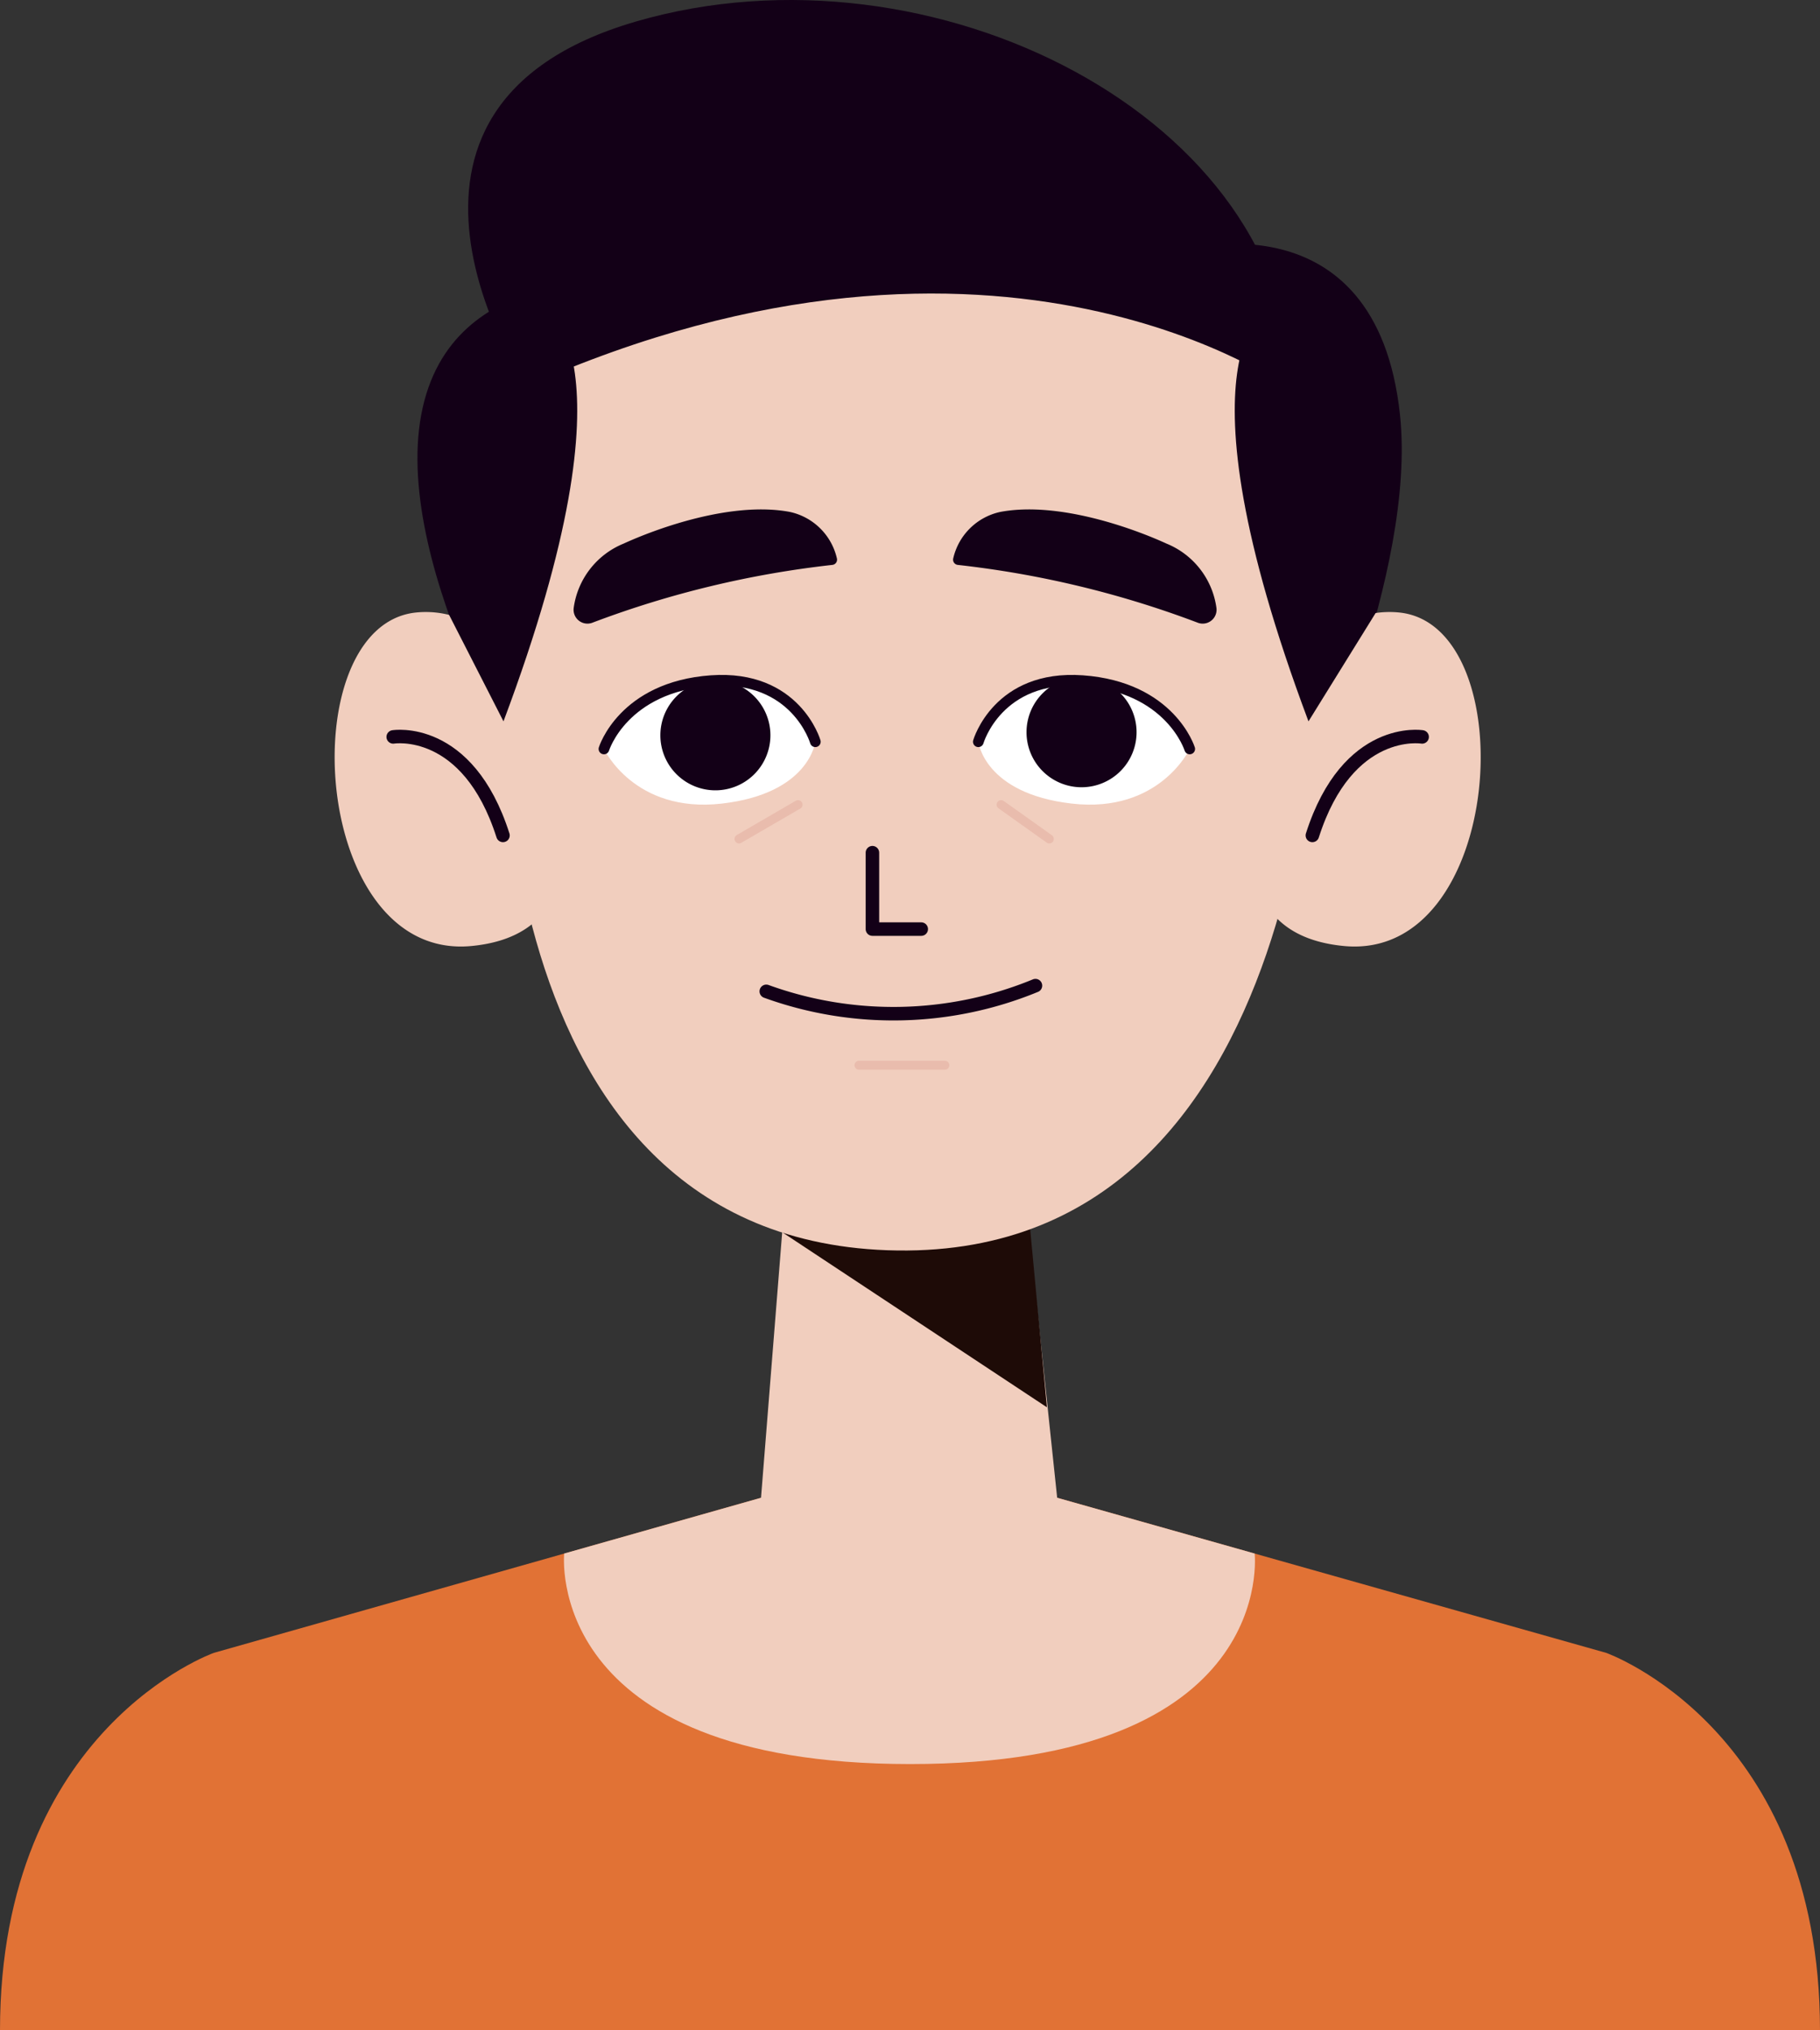 <svg id="OBJECTS" xmlns="http://www.w3.org/2000/svg" xmlns:xlink="http://www.w3.org/1999/xlink" viewBox="0 0 135.642 151.294"><rect x="0" y="0" width="135.642" height="151.294" fill="#333333" stroke="none"/><defs><style>.cls-1{fill:#fff;}.cls-2{fill:#e17235;}.cls-3{fill:#f1cebe;}.cls-4{fill:#130017;}.cls-5{fill:#1e0b07;}.cls-6,.cls-7,.cls-9{fill:none;stroke-linecap:round;stroke-linejoin:round;}.cls-6,.cls-9{stroke:#130017;}.cls-6{stroke-width:1.007px;}.cls-7{stroke:#e9bcad;stroke-width:0.671px;}.cls-8{clip-path:url(#clip-path);}.cls-9{stroke-width:0.797px;}.cls-10{clip-path:url(#clip-path-2);}</style><clipPath id="clip-path" transform="translate(-29.141 -79.234)"><path class="cls-1" d="M89.906,134.506s-.994-4.353-7.336-4.346c-6.873.007-8.417,4.882-8.417,4.882s2.251,4.822,8.788,4.072C89.477,138.364,89.906,134.506,89.906,134.506Z"/></clipPath><clipPath id="clip-path-2" transform="translate(-29.141 -79.234)"><path class="cls-1" d="M102.055,134.506s.994-4.353,7.336-4.346c6.873.007,8.417,4.882,8.417,4.882s-2.251,4.822-8.788,4.072C102.484,138.364,102.055,134.506,102.055,134.506Z"/></clipPath></defs><path class="cls-2" d="M148.843,202.398l-40.912-11.556H85.859L45.081,202.398s-15.94,5.626-15.94,28.13H164.783C164.783,208.024,148.843,202.398,148.843,202.398Z" transform="translate(-29.141 -79.234)"/><path class="cls-3" d="M71.189,194.999l14.67-4.157h22.071l14.718,4.157s1.771,15.686-25.664,15.686S71.189,194.999,71.189,194.999Z" transform="translate(-29.141 -79.234)"/><path class="cls-4" d="M76.566,100.346S62.709,98.475,60.535,110.139c-2.175,11.664,8.943,29.157,8.943,29.157l.423-26.269Z" transform="translate(-29.141 -79.234)"/><path class="cls-4" d="M117.064,97.925s14.643-4.376,16.416,12.214c1.259,11.782-6.943,29.157-6.943,29.157l-.423-26.269Z" transform="translate(-29.141 -79.234)"/><polygon class="cls-3" points="58.571 88.377 56.198 118.124 79.488 118.23 76.313 88.148 58.571 88.377"/><polygon class="cls-5" points="58.297 91.822 78.025 104.866 76.413 87.714 59.898 87.714 58.297 91.822"/><path class="cls-3" d="M67.41,129.113a7.133,7.133,0,0,0-7.374-4.224c-9.176,1.144-7.729,25.957,4.22,24.84C77.734,148.469,67.41,129.113,67.41,129.113Z" transform="translate(-29.141 -79.234)"/><path class="cls-6" d="M58.447,134.146s5.543-.911,8.18,7.341" transform="translate(-29.141 -79.234)"/><path class="cls-3" d="M126.167,129.113a7.133,7.133,0,0,1,7.374-4.224c9.176,1.144,7.729,25.957-4.22,24.84C115.844,148.469,126.167,129.113,126.167,129.113Z" transform="translate(-29.141 -79.234)"/><path class="cls-6" d="M135.13,134.146s-5.543-.911-8.18,7.341" transform="translate(-29.141 -79.234)"/><path class="cls-3" d="M66.71,127.114s-3.16,44.15,28.558,45.283c32.636,1.166,32.02-44.992,32.02-44.992s4.731-32.717-31.297-32.717C62.537,94.688,66.71,127.114,66.71,127.114Z" transform="translate(-29.141 -79.234)"/><path class="cls-4" d="M91.175,121.329A73.3,73.3,0,0,0,73.323,125.624a1.034,1.034,0,0,1-1.423-1.105,6.06,6.06,0,0,1,3.717-4.777c2.433-1.115,8.048-3.176,12.386-2.362a4.591,4.591,0,0,1,3.509,3.455h0A.394.394,0,0,1,91.175,121.329Z" transform="translate(-29.141 -79.234)"/><path class="cls-4" d="M100.523,121.329a73.3,73.3,0,0,1,17.852,4.295,1.034,1.034,0,0,0,1.423-1.105,6.06,6.06,0,0,0-3.717-4.777c-2.433-1.115-8.047-3.176-12.386-2.362a4.591,4.591,0,0,0-3.509,3.455h0A.394.394,0,0,0,100.523,121.329Z" transform="translate(-29.141 -79.234)"/><polyline class="cls-6" points="65.02 63.539 65.02 69.233 68.659 69.233"/><path class="cls-6" d="M86.251,153.106a27.809,27.809,0,0,0,20.06-.427" transform="translate(-29.141 -79.234)"/><line class="cls-7" x1="74.613" y1="59.96" x2="78.203" y2="62.514"/><line class="cls-7" x1="59.478" y1="59.96" x2="55.078" y2="62.514"/><line class="cls-7" x1="64.02" y1="79.377" x2="70.415" y2="79.377"/><path class="cls-1" d="M89.906,134.506s-.994-4.353-7.336-4.346c-6.873.007-8.417,4.882-8.417,4.882s2.251,4.822,8.788,4.072C89.477,138.364,89.906,134.506,89.906,134.506Z" transform="translate(-29.141 -79.234)"/><g class="cls-8"><path class="cls-4" d="M86.559,134.025a4.101,4.101,0,1,1-4.101-4.101A4.101,4.101,0,0,1,86.559,134.025Z" transform="translate(-29.141 -79.234)"/></g><path class="cls-9" d="M89.906,134.506s-1.442-5.004-7.761-4.553c-6.566.469-7.992,5.089-7.992,5.089" transform="translate(-29.141 -79.234)"/><path class="cls-1" d="M102.055,134.506s.994-4.353,7.336-4.346c6.873.007,8.417,4.882,8.417,4.882s-2.251,4.822-8.788,4.072C102.484,138.364,102.055,134.506,102.055,134.506Z" transform="translate(-29.141 -79.234)"/><g class="cls-10"><path class="cls-4" d="M105.646,133.796a4.101,4.101,0,1,0,4.101-4.101A4.101,4.101,0,0,0,105.646,133.796Z" transform="translate(-29.141 -79.234)"/></g><path class="cls-9" d="M102.055,134.506s1.442-5.004,7.761-4.553c6.566.469,7.992,5.089,7.992,5.089" transform="translate(-29.141 -79.234)"/><path class="cls-4" d="M125.416,108.329s-21.661-16.059-57.071-.286c0,0-13.896-20.783,8.194-27.206C98.629,74.413,125.416,88.052,125.416,108.329Z" transform="translate(-29.141 -79.234)"/><path class="cls-4" d="M69.514,101.969s7.548,3.295-2.849,31.018l-4.078-7.982Z" transform="translate(-29.141 -79.234)"/><path class="cls-4" d="M123.812,101.969s-7.548,3.295,2.849,31.018l5.133-8.282Z" transform="translate(-29.141 -79.234)"/></svg>